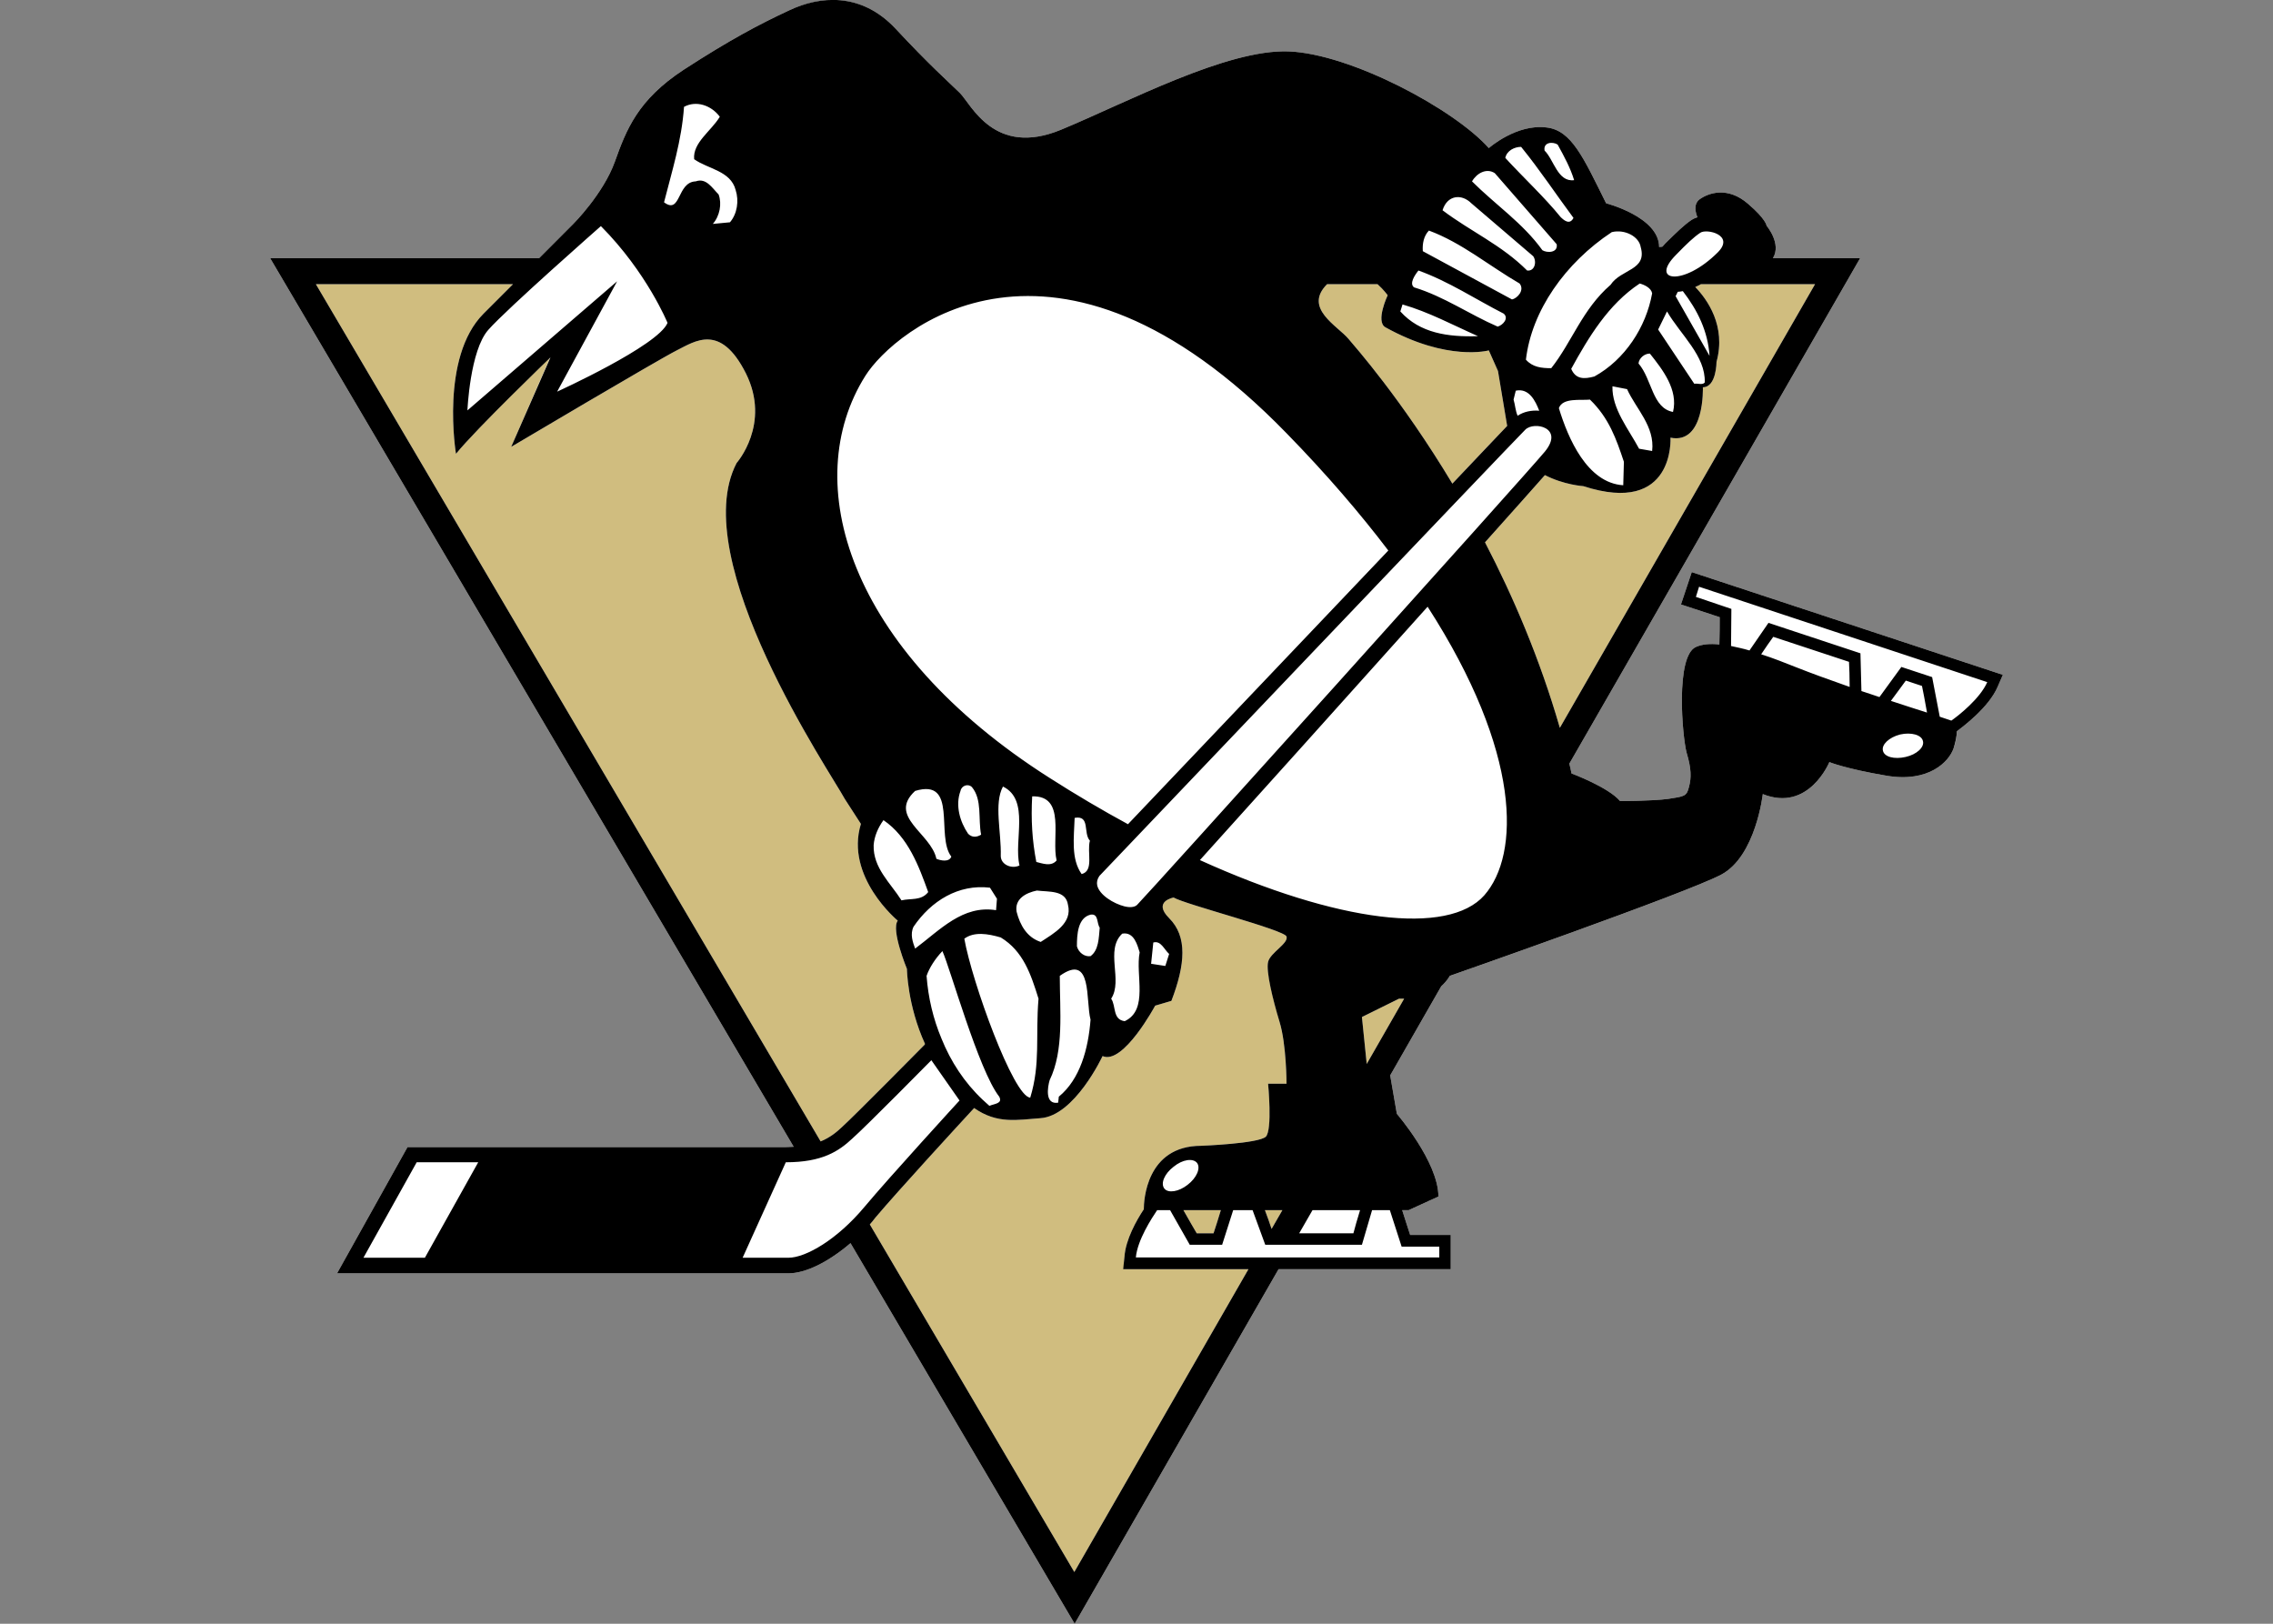 <?xml version="1.0" encoding="UTF-8"?>
<svg xmlns="http://www.w3.org/2000/svg" xmlns:xlink="http://www.w3.org/1999/xlink" width="28pt" height="20pt" viewBox="0 0 28 20" version="1.1">
<rect x="0" y="0" width="28" height="20" fill="#808080" stroke="none"/>
<g id="surface1">
<path style=" stroke:none;fill-rule:nonzero;fill:rgb(100%,100%,100%);fill-opacity:1;" d="M 21.844 7.844 C 21.809 7.891 21.75 7.977 21.695 8.059 C 21.84 8.105 21.992 8.164 22.137 8.223 C 22.293 8.285 22.527 8.371 22.785 8.461 C 22.785 8.348 22.781 8.219 22.777 8.152 C 22.633 8.105 21.996 7.895 21.844 7.844 Z M 21.844 7.844 "/>
<path style=" stroke:none;fill-rule:nonzero;fill:rgb(100%,100%,100%);fill-opacity:1;" d="M 24.609 8.457 C 24.5 8.715 24.176 8.953 24.105 9.008 C 24.105 9.066 24.094 9.137 24.066 9.215 C 24.008 9.387 23.754 9.641 23.242 9.555 C 22.734 9.469 22.535 9.387 22.535 9.387 C 22.535 9.387 22.281 10.008 21.715 9.781 C 21.715 9.781 21.629 10.547 21.203 10.773 C 20.777 11 17.859 12.02 17.859 12.02 C 17.859 12.02 17.828 12.082 17.754 12.148 L 17.125 13.246 L 17.207 13.719 C 17.207 13.719 17.719 14.312 17.719 14.738 L 17.352 14.906 L 17.273 14.906 C 17.309 15.016 17.348 15.145 17.371 15.211 C 17.496 15.211 17.871 15.211 17.871 15.211 L 17.871 15.633 L 15.75 15.633 L 13.238 20 L 10.477 15.312 C 10.207 15.543 9.926 15.684 9.711 15.684 L 4.152 15.684 L 5.02 14.129 L 9.68 14.129 C 9.715 14.129 9.746 14.125 9.777 14.125 L 3.328 3.18 L 6.641 3.18 C 6.887 2.934 7.062 2.758 7.062 2.758 C 7.062 2.758 7.43 2.391 7.574 1.992 C 7.715 1.598 7.855 1.23 8.422 0.859 C 8.988 0.492 9.355 0.297 9.727 0.125 C 10.094 -0.043 10.605 -0.102 11.031 0.352 C 11.453 0.805 11.68 1.004 11.824 1.145 C 11.965 1.285 12.246 1.938 13.07 1.598 C 13.891 1.258 15.109 0.605 15.875 0.633 C 16.641 0.664 17.914 1.344 18.34 1.824 C 18.34 1.824 18.68 1.523 19.051 1.57 C 19.359 1.605 19.504 1.938 19.785 2.504 C 19.785 2.504 20.438 2.672 20.438 3.043 C 20.438 3.043 20.453 3.039 20.477 3.039 C 20.488 3.027 20.5 3.016 20.512 3 C 20.656 2.859 20.742 2.773 20.84 2.707 C 20.859 2.695 20.883 2.684 20.91 2.676 C 20.887 2.621 20.859 2.516 20.934 2.457 C 21.039 2.379 21.281 2.289 21.535 2.512 C 21.758 2.703 21.762 2.781 21.762 2.781 C 21.762 2.781 21.949 3 21.84 3.18 L 22.914 3.18 L 19.332 9.406 C 19.34 9.445 19.352 9.488 19.359 9.527 C 19.359 9.527 19.812 9.695 19.957 9.867 C 19.957 9.867 20.352 9.867 20.551 9.84 C 20.75 9.809 20.777 9.809 20.805 9.695 C 20.836 9.582 20.836 9.469 20.777 9.273 C 20.723 9.074 20.637 8.082 20.891 7.969 C 20.969 7.934 21.066 7.926 21.18 7.938 C 21.184 7.82 21.184 7.676 21.184 7.602 C 21.066 7.562 20.707 7.445 20.707 7.445 L 20.84 7.047 L 24.672 8.312 Z M 24.609 8.457 "/>
<path style=" stroke:none;fill-rule:nonzero;fill:rgb(100%,100%,100%);fill-opacity:1;" d="M 16.168 14.906 L 16.004 15.191 C 16.254 15.191 16.566 15.191 16.672 15.191 C 16.688 15.125 16.723 15.008 16.754 14.906 Z M 16.168 14.906 "/>
<path style=" stroke:none;fill-rule:nonzero;fill:rgb(100%,100%,100%);fill-opacity:1;" d="M 23.477 8.383 C 23.438 8.438 23.359 8.543 23.293 8.633 C 23.461 8.688 23.613 8.738 23.738 8.777 C 23.715 8.645 23.688 8.504 23.676 8.449 C 23.609 8.426 23.555 8.41 23.477 8.383 Z M 23.477 8.383 "/>
<path style=" stroke:none;fill-rule:nonzero;fill:rgb(100%,100%,100%);fill-opacity:1;" d="M 16.902 14.906 L 16.777 15.332 L 15.586 15.332 L 15.43 14.906 L 15.191 14.906 L 15.055 15.332 L 14.656 15.332 L 14.414 14.906 L 14.254 14.906 C 14.188 15.004 14.012 15.273 13.992 15.488 L 17.73 15.488 L 17.73 15.355 L 17.266 15.355 L 17.121 14.906 Z M 16.902 14.906 "/>
<path style=" stroke:none;fill-rule:nonzero;fill:rgb(100%,100%,100%);fill-opacity:1;" d="M 21.324 7.957 C 21.398 7.973 21.473 7.988 21.555 8.012 L 21.785 7.672 L 22.918 8.047 L 22.93 8.512 C 23.004 8.535 23.078 8.562 23.152 8.586 L 23.422 8.215 L 23.801 8.34 L 23.895 8.828 C 23.973 8.855 24.023 8.871 24.035 8.875 C 24.039 8.875 24.039 8.875 24.039 8.875 C 24.129 8.812 24.391 8.605 24.48 8.398 L 20.93 7.227 L 20.891 7.352 L 21.328 7.5 Z M 21.324 7.957 "/>
<path style=" stroke:none;fill-rule:nonzero;fill:rgb(100%,100%,100%);fill-opacity:1;" d="M 12.93 9.582 C 13.254 9.789 13.578 9.98 13.895 10.152 C 14.551 9.465 15.977 7.961 17.102 6.781 C 16.758 6.328 16.344 5.844 15.848 5.336 C 12.984 2.391 11.008 4.074 10.66 4.629 C 9.84 5.93 10.434 7.996 12.93 9.582 Z M 12.93 9.582 "/>
<path style=" stroke:none;fill-rule:nonzero;fill:rgb(100%,100%,100%);fill-opacity:1;" d="M 14.781 10.594 C 16.477 11.363 17.844 11.531 18.285 11.027 C 18.723 10.527 18.746 9.273 17.586 7.473 C 16.613 8.559 15.434 9.871 14.781 10.594 Z M 14.781 10.594 "/>
<path style=" stroke:none;fill-rule:nonzero;fill:rgb(100%,100%,100%);fill-opacity:1;" d="M 6.016 4.062 C 5.789 4.316 5.758 5.055 5.758 5.055 L 7.602 3.465 L 6.863 4.824 C 6.863 4.824 8.109 4.258 8.223 3.977 C 8.223 3.977 7.969 3.352 7.402 2.785 C 7.402 2.785 6.242 3.805 6.016 4.062 Z M 6.016 4.062 "/>
<path style=" stroke:none;fill-rule:nonzero;fill:rgb(100%,100%,100%);fill-opacity:1;" d="M 23.406 9.051 C 23.273 9.082 23.176 9.172 23.195 9.246 C 23.211 9.324 23.34 9.355 23.473 9.324 C 23.613 9.293 23.707 9.203 23.688 9.129 C 23.672 9.051 23.543 9.016 23.406 9.051 Z M 23.406 9.051 "/>
<path style=" stroke:none;fill-rule:nonzero;fill:rgb(100%,100%,100%);fill-opacity:1;" d="M 14.344 14.641 C 14.391 14.699 14.52 14.68 14.629 14.594 C 14.742 14.508 14.793 14.387 14.746 14.324 C 14.695 14.262 14.566 14.281 14.457 14.371 C 14.344 14.457 14.293 14.578 14.344 14.641 Z M 14.344 14.641 "/>
<path style=" stroke:none;fill-rule:nonzero;fill:rgb(100%,100%,100%);fill-opacity:1;" d="M 8.551 1.961 C 8.531 1.758 8.762 1.613 8.867 1.438 C 8.762 1.297 8.578 1.234 8.426 1.316 C 8.398 1.73 8.277 2.109 8.18 2.488 C 8.391 2.648 8.336 2.242 8.57 2.234 C 8.699 2.188 8.77 2.312 8.852 2.391 C 8.895 2.508 8.867 2.66 8.781 2.754 L 8.992 2.738 C 9.082 2.633 9.105 2.473 9.062 2.34 C 9 2.102 8.719 2.082 8.551 1.961 Z M 8.551 1.961 "/>
<path style=" stroke:none;fill-rule:nonzero;fill:rgb(100%,100%,100%);fill-opacity:1;" d="M 19.391 2.219 C 19.344 2.066 19.27 1.93 19.188 1.781 C 19.129 1.742 19.008 1.75 19.027 1.855 C 19.141 1.965 19.184 2.246 19.391 2.219 Z M 19.391 2.219 "/>
<path style=" stroke:none;fill-rule:nonzero;fill:rgb(100%,100%,100%);fill-opacity:1;" d="M 19.383 2.684 C 19.168 2.395 18.973 2.098 18.738 1.809 C 18.656 1.809 18.562 1.855 18.543 1.945 C 18.766 2.188 19.027 2.43 19.223 2.672 C 19.262 2.711 19.336 2.777 19.383 2.684 Z M 19.383 2.684 "/>
<path style=" stroke:none;fill-rule:nonzero;fill:rgb(100%,100%,100%);fill-opacity:1;" d="M 19 3.082 C 19.055 3.117 19.195 3.117 19.176 3.008 L 18.414 2.133 C 18.309 2.066 18.191 2.133 18.133 2.234 C 18.422 2.523 18.758 2.746 19 3.082 Z M 19 3.082 "/>
<path style=" stroke:none;fill-rule:nonzero;fill:rgb(100%,100%,100%);fill-opacity:1;" d="M 18.887 3.156 L 18.125 2.504 C 18.004 2.383 17.828 2.402 17.77 2.59 C 18.117 2.852 18.496 3.016 18.812 3.332 C 18.906 3.344 18.934 3.223 18.887 3.156 Z M 18.887 3.156 "/>
<path style=" stroke:none;fill-rule:nonzero;fill:rgb(100%,100%,100%);fill-opacity:1;" d="M 19.84 3.508 C 19.969 3.312 20.293 3.332 20.211 3.043 C 20.191 2.914 20.016 2.82 19.855 2.859 C 19.281 3.238 18.867 3.828 18.797 4.43 C 18.879 4.523 18.988 4.535 19.109 4.535 C 19.363 4.215 19.492 3.809 19.84 3.508 Z M 19.84 3.508 "/>
<path style=" stroke:none;fill-rule:nonzero;fill:rgb(100%,100%,100%);fill-opacity:1;" d="M 18.629 3.688 C 18.691 3.676 18.785 3.574 18.719 3.492 C 18.348 3.277 18.004 2.988 17.602 2.84 C 17.539 2.906 17.52 3 17.527 3.094 Z M 18.629 3.688 "/>
<path style=" stroke:none;fill-rule:nonzero;fill:rgb(100%,100%,100%);fill-opacity:1;" d="M 18.449 4.023 C 18.516 4.004 18.59 3.918 18.523 3.863 C 18.18 3.688 17.844 3.465 17.473 3.332 C 17.426 3.391 17.359 3.492 17.418 3.539 C 17.789 3.648 18.098 3.871 18.449 4.023 Z M 18.449 4.023 "/>
<path style=" stroke:none;fill-rule:nonzero;fill:rgb(100%,100%,100%);fill-opacity:1;" d="M 19.355 4.543 C 19.41 4.672 19.512 4.672 19.641 4.637 C 20.016 4.43 20.277 4.031 20.352 3.613 C 20.34 3.547 20.258 3.508 20.199 3.492 C 19.809 3.75 19.566 4.16 19.355 4.543 Z M 19.355 4.543 "/>
<path style=" stroke:none;fill-rule:nonzero;fill:rgb(100%,100%,100%);fill-opacity:1;" d="M 20.641 3.648 L 21.059 4.383 C 21.039 4.078 20.91 3.82 20.73 3.586 C 20.707 3.59 20.688 3.594 20.668 3.594 Z M 20.641 3.648 "/>
<path style=" stroke:none;fill-rule:nonzero;fill:rgb(100%,100%,100%);fill-opacity:1;" d="M 21 4.711 C 21.012 4.383 20.703 4.125 20.535 3.836 L 20.426 4.059 L 20.871 4.727 C 20.91 4.719 20.973 4.746 21 4.711 Z M 21 4.711 "/>
<path style=" stroke:none;fill-rule:nonzero;fill:rgb(100%,100%,100%);fill-opacity:1;" d="M 18.207 4.141 C 17.898 4.004 17.602 3.844 17.277 3.75 L 17.25 3.836 C 17.492 4.105 17.836 4.152 18.207 4.141 Z M 18.207 4.141 "/>
<path style=" stroke:none;fill-rule:nonzero;fill:rgb(100%,100%,100%);fill-opacity:1;" d="M 20.184 4.477 C 20.352 4.672 20.352 5.027 20.609 5.074 C 20.676 4.801 20.48 4.551 20.32 4.355 C 20.258 4.355 20.191 4.41 20.184 4.477 Z M 20.184 4.477 "/>
<path style=" stroke:none;fill-rule:nonzero;fill:rgb(100%,100%,100%);fill-opacity:1;" d="M 19.863 4.758 C 19.855 5.035 20.062 5.285 20.191 5.527 L 20.352 5.555 C 20.387 5.25 20.152 5.035 20.043 4.793 Z M 19.863 4.758 "/>
<path style=" stroke:none;fill-rule:nonzero;fill:rgb(100%,100%,100%);fill-opacity:1;" d="M 18.645 4.922 C 18.664 4.984 18.668 5.062 18.695 5.121 C 18.77 5.07 18.867 5.051 18.961 5.059 C 18.914 4.938 18.836 4.777 18.672 4.812 Z M 18.645 4.922 "/>
<path style=" stroke:none;fill-rule:nonzero;fill:rgb(100%,100%,100%);fill-opacity:1;" d="M 19.996 5.977 L 20.004 5.688 C 19.91 5.406 19.82 5.148 19.586 4.922 C 19.473 4.934 19.25 4.895 19.203 5.027 C 19.316 5.398 19.551 5.949 19.996 5.977 Z M 19.996 5.977 "/>
<path style=" stroke:none;fill-rule:nonzero;fill:rgb(100%,100%,100%);fill-opacity:1;" d="M 12.086 10.281 C 12.047 10.086 12.102 9.852 11.973 9.695 C 11.926 9.648 11.844 9.676 11.832 9.742 C 11.766 9.918 11.824 10.121 11.926 10.27 C 11.973 10.316 12.027 10.316 12.086 10.281 Z M 12.086 10.281 "/>
<path style=" stroke:none;fill-rule:nonzero;fill:rgb(100%,100%,100%);fill-opacity:1;" d="M 12.559 10.66 C 12.484 10.355 12.691 9.852 12.355 9.688 C 12.242 9.898 12.336 10.25 12.328 10.543 C 12.328 10.652 12.465 10.707 12.559 10.66 Z M 12.559 10.66 "/>
<path style=" stroke:none;fill-rule:nonzero;fill:rgb(100%,100%,100%);fill-opacity:1;" d="M 11.719 10.551 C 11.523 10.301 11.805 9.582 11.273 9.742 C 10.93 10.059 11.469 10.262 11.535 10.578 C 11.582 10.598 11.691 10.625 11.719 10.551 Z M 11.719 10.551 "/>
<path style=" stroke:none;fill-rule:nonzero;fill:rgb(100%,100%,100%);fill-opacity:1;" d="M 12.715 9.809 C 12.699 10.094 12.715 10.355 12.766 10.617 C 12.836 10.633 12.949 10.68 13.016 10.598 C 12.949 10.328 13.137 9.797 12.715 9.809 Z M 12.715 9.809 "/>
<path style=" stroke:none;fill-rule:nonzero;fill:rgb(100%,100%,100%);fill-opacity:1;" d="M 13.238 10.074 C 13.23 10.316 13.191 10.578 13.324 10.766 C 13.48 10.727 13.387 10.496 13.426 10.355 C 13.34 10.262 13.434 10.039 13.238 10.074 Z M 13.238 10.074 "/>
<path style=" stroke:none;fill-rule:nonzero;fill:rgb(100%,100%,100%);fill-opacity:1;" d="M 10.883 10.102 C 10.816 10.195 10.77 10.301 10.762 10.41 C 10.754 10.691 10.969 10.875 11.105 11.09 C 11.219 11.062 11.348 11.098 11.434 10.988 C 11.32 10.672 11.188 10.309 10.883 10.102 Z M 10.883 10.102 "/>
<path style=" stroke:none;fill-rule:nonzero;fill:rgb(100%,100%,100%);fill-opacity:1;" d="M 12.27 11.211 L 12.281 11.07 L 12.195 10.934 C 11.805 10.887 11.469 11.098 11.254 11.414 C 11.207 11.508 11.246 11.609 11.273 11.684 C 11.582 11.453 11.859 11.145 12.27 11.211 Z M 12.27 11.211 "/>
<path style=" stroke:none;fill-rule:nonzero;fill:rgb(100%,100%,100%);fill-opacity:1;" d="M 13.156 11.145 C 13.129 10.961 12.922 10.988 12.773 10.969 C 12.641 10.996 12.496 11.07 12.523 11.23 C 12.566 11.395 12.652 11.547 12.82 11.602 C 12.988 11.492 13.211 11.371 13.156 11.145 Z M 13.156 11.145 "/>
<path style=" stroke:none;fill-rule:nonzero;fill:rgb(100%,100%,100%);fill-opacity:1;" d="M 13.434 11.266 C 13.277 11.305 13.266 11.508 13.266 11.656 C 13.285 11.73 13.359 11.789 13.434 11.777 C 13.535 11.703 13.535 11.555 13.547 11.426 C 13.508 11.371 13.535 11.25 13.434 11.266 Z M 13.434 11.266 "/>
<path style=" stroke:none;fill-rule:nonzero;fill:rgb(100%,100%,100%);fill-opacity:1;" d="M 14.039 11.73 C 14.012 11.648 13.973 11.473 13.824 11.5 C 13.609 11.703 13.836 12.074 13.688 12.301 C 13.75 12.391 13.703 12.559 13.855 12.578 C 14.152 12.438 13.984 12.012 14.039 11.73 Z M 14.039 11.73 "/>
<path style=" stroke:none;fill-rule:nonzero;fill:rgb(100%,100%,100%);fill-opacity:1;" d="M 12.328 11.547 C 12.168 11.5 12 11.473 11.879 11.562 C 11.973 12.094 12.484 13.508 12.691 13.52 C 12.82 13.098 12.754 12.766 12.793 12.301 C 12.699 12 12.605 11.711 12.328 11.547 Z M 12.328 11.547 "/>
<path style=" stroke:none;fill-rule:nonzero;fill:rgb(100%,100%,100%);fill-opacity:1;" d="M 14.207 11.609 L 14.18 11.871 L 14.355 11.898 L 14.402 11.75 C 14.34 11.695 14.301 11.582 14.207 11.609 Z M 14.207 11.609 "/>
<path style=" stroke:none;fill-rule:nonzero;fill:rgb(100%,100%,100%);fill-opacity:1;" d="M 11.609 11.711 C 11.523 11.805 11.449 11.918 11.414 12.02 C 11.434 12.289 11.496 12.551 11.598 12.793 C 11.711 13.074 11.879 13.332 12.102 13.543 C 12.129 13.566 12.156 13.594 12.188 13.621 C 12.25 13.594 12.355 13.594 12.309 13.508 C 12.055 13.184 11.703 11.918 11.609 11.711 Z M 11.609 11.711 "/>
<path style=" stroke:none;fill-rule:nonzero;fill:rgb(100%,100%,100%);fill-opacity:1;" d="M 13.051 12.02 C 13.051 12.457 13.109 12.934 12.93 13.305 C 12.906 13.387 12.867 13.609 13.035 13.582 L 13.043 13.508 C 13.305 13.293 13.406 12.922 13.434 12.559 C 13.371 12.328 13.461 11.73 13.051 12.02 Z M 13.051 12.02 "/>
<path style=" stroke:none;fill-rule:nonzero;fill:rgb(100%,100%,100%);fill-opacity:1;" d="M 10.5 14.023 C 10.332 14.18 10.129 14.316 9.68 14.316 L 9.148 15.492 C 9.148 15.492 9.496 15.492 9.711 15.492 C 9.93 15.492 10.316 15.262 10.641 14.875 C 10.965 14.488 11.82 13.555 11.82 13.555 L 11.473 13.059 C 11.473 13.059 10.672 13.871 10.5 14.023 Z M 10.5 14.023 "/>
<path style=" stroke:none;fill-rule:nonzero;fill:rgb(100%,100%,100%);fill-opacity:1;" d="M 4.477 15.492 L 5.234 15.492 L 5.891 14.316 L 5.133 14.316 Z M 4.477 15.492 "/>
<path style=" stroke:none;fill-rule:nonzero;fill:rgb(100%,100%,100%);fill-opacity:1;" d="M 18.789 5.293 C 18.68 5.398 13.543 10.789 13.543 10.789 C 13.516 10.828 13.508 10.867 13.516 10.906 C 13.543 11.023 13.715 11.129 13.852 11.164 C 13.918 11.18 13.977 11.176 14.008 11.145 C 14.117 11.039 18.789 5.855 19.031 5.559 C 19.273 5.266 18.895 5.184 18.789 5.293 Z M 18.789 5.293 "/>
<path style=" stroke:none;fill-rule:nonzero;fill:rgb(100%,100%,100%);fill-opacity:1;" d="M 21.16 3.109 C 21.375 2.895 21.023 2.812 20.945 2.867 C 20.863 2.922 20.781 3 20.648 3.137 C 20.312 3.473 20.742 3.527 21.16 3.109 Z M 21.16 3.109 "/>
<path style=" stroke:none;fill-rule:nonzero;fill:rgb(81.569%,74.118%,49.804%);fill-opacity:1;" d="M 18.453 4.57 L 18.34 4.316 C 18.34 4.316 17.832 4.457 17.066 4.031 C 16.941 3.961 17.094 3.637 17.094 3.637 C 17.094 3.637 17.047 3.57 16.969 3.5 L 16.348 3.5 C 16.051 3.797 16.477 4.012 16.613 4.176 C 16.688 4.266 17.262 4.91 17.891 5.957 C 18.203 5.625 18.445 5.371 18.566 5.246 C 18.453 4.57 18.453 4.57 18.453 4.57 Z M 18.453 4.57 "/>
<path style=" stroke:none;fill-rule:nonzero;fill:rgb(81.569%,74.118%,49.804%);fill-opacity:1;" d="M 16.777 12.527 L 16.836 13.105 L 17.297 12.301 C 17.277 12.301 17.258 12.301 17.234 12.301 Z M 16.777 12.527 "/>
<path style=" stroke:none;fill-rule:nonzero;fill:rgb(81.569%,74.118%,49.804%);fill-opacity:1;" d="M 15.664 15.137 L 15.797 14.906 L 15.582 14.906 C 15.613 14.984 15.641 15.07 15.664 15.137 Z M 15.664 15.137 "/>
<path style=" stroke:none;fill-rule:nonzero;fill:rgb(81.569%,74.118%,49.804%);fill-opacity:1;" d="M 11.387 12.871 L 11.395 12.859 C 11.176 12.379 11.172 11.934 11.172 11.934 C 11.172 11.934 10.973 11.453 11.059 11.34 C 11.059 11.34 10.406 10.801 10.605 10.148 L 10.406 9.84 C 10.238 9.527 8.449 6.891 9.074 5.703 C 9.074 5.703 9.5 5.223 9.188 4.598 C 8.875 3.977 8.562 4.203 8.336 4.316 C 8.109 4.43 6.297 5.504 6.297 5.504 L 6.777 4.402 C 6.777 4.402 5.871 5.277 5.617 5.59 C 5.617 5.59 5.418 4.402 5.957 3.863 C 6.078 3.742 6.203 3.617 6.32 3.5 L 3.891 3.5 L 10.109 14.059 C 10.223 14.012 10.301 13.949 10.371 13.883 C 10.535 13.734 11.379 12.879 11.387 12.871 Z M 11.387 12.871 "/>
<path style=" stroke:none;fill-rule:nonzero;fill:rgb(81.569%,74.118%,49.804%);fill-opacity:1;" d="M 20.953 3.5 C 20.93 3.516 20.906 3.523 20.883 3.535 C 21.031 3.688 21.266 4.016 21.145 4.457 C 21.145 4.457 21.145 4.77 20.977 4.77 C 20.977 4.77 21.004 5.477 20.578 5.391 C 20.578 5.391 20.637 6.355 19.504 5.988 C 19.504 5.988 19.266 5.973 19.031 5.852 C 18.875 6.027 18.617 6.32 18.293 6.68 C 18.637 7.34 18.969 8.113 19.215 8.965 L 22.359 3.5 Z M 20.953 3.5 "/>
<path style=" stroke:none;fill-rule:nonzero;fill:rgb(81.569%,74.118%,49.804%);fill-opacity:1;" d="M 14.742 15.191 C 14.809 15.191 14.867 15.191 14.949 15.191 C 14.969 15.129 15.008 15.012 15.039 14.906 L 14.578 14.906 C 14.645 15.023 14.711 15.141 14.742 15.191 Z M 14.742 15.191 "/>
<path style=" stroke:none;fill-rule:nonzero;fill:rgb(81.569%,74.118%,49.804%);fill-opacity:1;" d="M 15.848 11.535 C 15.82 11.453 14.602 11.141 14.457 11.055 C 14.457 11.055 14.195 11.102 14.402 11.309 C 14.629 11.535 14.602 11.879 14.43 12.328 L 14.23 12.387 C 14.23 12.387 13.836 13.121 13.582 13.008 C 13.582 13.008 13.238 13.746 12.816 13.773 C 12.531 13.793 12.285 13.848 12 13.648 C 11.805 13.859 11.062 14.668 10.785 14.996 C 10.762 15.027 10.738 15.055 10.715 15.082 L 13.234 19.363 L 15.379 15.633 L 13.84 15.633 L 13.852 15.477 C 13.867 15.266 14 15.031 14.09 14.895 C 14.09 14.793 14.117 14.113 14.797 14.113 C 14.797 14.113 15.508 14.086 15.594 14 C 15.68 13.914 15.621 13.348 15.621 13.348 L 15.848 13.348 C 15.848 13.348 15.848 12.867 15.762 12.586 C 15.68 12.301 15.594 11.961 15.621 11.848 C 15.648 11.734 15.875 11.621 15.848 11.535 Z M 15.848 11.535 "/>
<path style=" stroke:none;fill-rule:nonzero;fill:rgb(0%,0%,0%);fill-opacity:1;" d="M 20.84 7.047 L 20.707 7.445 C 20.707 7.445 21.066 7.562 21.184 7.602 C 21.184 7.676 21.184 7.82 21.18 7.938 C 21.066 7.926 20.969 7.934 20.891 7.969 C 20.637 8.082 20.723 9.074 20.777 9.273 C 20.836 9.469 20.836 9.582 20.805 9.695 C 20.777 9.809 20.75 9.809 20.551 9.84 C 20.352 9.867 19.957 9.867 19.957 9.867 C 19.812 9.695 19.359 9.527 19.359 9.527 C 19.352 9.484 19.34 9.445 19.332 9.406 L 22.914 3.18 L 21.84 3.18 C 21.949 3 21.762 2.781 21.762 2.781 C 21.762 2.781 21.758 2.703 21.535 2.512 C 21.281 2.289 21.039 2.379 20.934 2.457 C 20.859 2.516 20.887 2.621 20.91 2.676 C 20.883 2.684 20.859 2.695 20.84 2.707 C 20.742 2.773 20.656 2.859 20.512 3 C 20.5 3.016 20.488 3.027 20.477 3.039 C 20.453 3.039 20.438 3.043 20.438 3.043 C 20.438 2.672 19.785 2.504 19.785 2.504 C 19.504 1.938 19.359 1.605 19.051 1.57 C 18.68 1.523 18.34 1.824 18.34 1.824 C 17.914 1.344 16.641 0.664 15.875 0.633 C 15.109 0.605 13.891 1.258 13.07 1.598 C 12.246 1.938 11.965 1.285 11.824 1.145 C 11.68 1.004 11.453 0.805 11.031 0.352 C 10.605 -0.102 10.094 -0.047 9.727 0.125 C 9.355 0.297 8.988 0.492 8.422 0.859 C 7.855 1.23 7.715 1.598 7.574 1.992 C 7.43 2.391 7.062 2.758 7.062 2.758 C 7.062 2.758 6.887 2.934 6.641 3.18 L 3.328 3.18 L 9.777 14.125 C 9.746 14.125 9.715 14.129 9.68 14.129 L 5.02 14.129 L 4.152 15.684 L 9.711 15.684 C 9.926 15.684 10.207 15.543 10.477 15.312 L 13.238 20 L 15.75 15.633 L 17.871 15.633 L 17.871 15.211 C 17.871 15.211 17.496 15.211 17.371 15.211 C 17.348 15.145 17.309 15.016 17.273 14.906 L 17.352 14.906 L 17.719 14.738 C 17.719 14.312 17.207 13.719 17.207 13.719 L 17.125 13.246 L 17.754 12.148 C 17.828 12.082 17.859 12.02 17.859 12.02 C 17.859 12.02 20.777 11 21.203 10.773 C 21.629 10.547 21.715 9.781 21.715 9.781 C 22.281 10.008 22.535 9.387 22.535 9.387 C 22.535 9.387 22.734 9.469 23.242 9.555 C 23.754 9.641 24.008 9.387 24.066 9.215 C 24.09 9.137 24.105 9.066 24.105 9.008 C 24.176 8.953 24.5 8.715 24.609 8.457 L 24.672 8.312 Z M 20.648 3.137 C 20.781 3 20.863 2.922 20.945 2.867 C 21.023 2.812 21.375 2.895 21.16 3.109 C 20.742 3.527 20.312 3.473 20.648 3.137 Z M 20.73 3.586 C 20.91 3.82 21.039 4.078 21.059 4.383 L 20.641 3.648 L 20.668 3.594 C 20.688 3.594 20.707 3.59 20.73 3.586 Z M 20.535 3.836 C 20.703 4.125 21.012 4.383 21 4.711 C 20.973 4.746 20.91 4.719 20.871 4.727 L 20.426 4.059 Z M 19.863 4.758 L 20.043 4.793 C 20.152 5.035 20.387 5.25 20.352 5.555 L 20.191 5.527 C 20.062 5.285 19.855 5.035 19.863 4.758 Z M 20.004 5.688 L 19.996 5.977 C 19.551 5.949 19.316 5.398 19.203 5.027 C 19.25 4.895 19.473 4.934 19.586 4.922 C 19.82 5.148 19.91 5.406 20.004 5.688 Z M 20.184 4.477 C 20.191 4.41 20.258 4.355 20.324 4.355 C 20.48 4.551 20.676 4.801 20.609 5.074 C 20.352 5.027 20.352 4.672 20.184 4.477 Z M 20.352 3.613 C 20.277 4.031 20.016 4.43 19.641 4.637 C 19.512 4.672 19.41 4.672 19.355 4.543 C 19.566 4.16 19.809 3.75 20.199 3.492 C 20.258 3.508 20.34 3.547 20.352 3.613 Z M 19.855 2.859 C 20.016 2.82 20.191 2.914 20.211 3.043 C 20.293 3.332 19.969 3.312 19.84 3.508 C 19.492 3.809 19.363 4.215 19.109 4.535 C 18.988 4.535 18.879 4.523 18.797 4.43 C 18.867 3.828 19.281 3.238 19.855 2.859 Z M 14.008 11.145 C 13.977 11.176 13.918 11.18 13.852 11.164 C 13.715 11.129 13.543 11.023 13.516 10.906 C 13.508 10.867 13.516 10.828 13.543 10.789 C 13.543 10.789 18.68 5.398 18.789 5.293 C 18.895 5.184 19.273 5.266 19.031 5.562 C 18.789 5.855 14.117 11.039 14.008 11.145 Z M 14.402 11.75 L 14.355 11.898 L 14.18 11.871 L 14.207 11.609 C 14.301 11.582 14.34 11.695 14.402 11.75 Z M 13.855 12.578 C 13.703 12.559 13.75 12.391 13.688 12.301 C 13.836 12.074 13.609 11.703 13.824 11.5 C 13.973 11.473 14.012 11.648 14.039 11.73 C 13.984 12.012 14.152 12.438 13.855 12.578 Z M 11.434 10.988 C 11.348 11.098 11.219 11.062 11.105 11.09 C 10.969 10.875 10.754 10.691 10.762 10.41 C 10.77 10.301 10.816 10.195 10.883 10.102 C 11.188 10.309 11.32 10.672 11.434 10.988 Z M 11.273 9.742 C 11.805 9.582 11.523 10.301 11.719 10.551 C 11.691 10.625 11.582 10.598 11.535 10.578 C 11.469 10.262 10.93 10.059 11.273 9.742 Z M 11.254 11.414 C 11.469 11.098 11.805 10.887 12.195 10.934 L 12.281 11.07 L 12.27 11.211 C 11.859 11.145 11.582 11.453 11.273 11.684 C 11.246 11.609 11.207 11.508 11.254 11.414 Z M 11.832 9.742 C 11.844 9.676 11.926 9.648 11.973 9.695 C 12.102 9.852 12.047 10.086 12.086 10.281 C 12.027 10.316 11.973 10.316 11.926 10.27 C 11.824 10.121 11.766 9.918 11.832 9.742 Z M 11.609 11.715 C 11.703 11.918 12.055 13.184 12.309 13.508 C 12.355 13.594 12.25 13.594 12.188 13.621 C 12.156 13.594 12.129 13.566 12.102 13.543 C 11.879 13.332 11.711 13.074 11.598 12.793 C 11.496 12.551 11.434 12.289 11.414 12.02 C 11.449 11.918 11.523 11.805 11.609 11.715 Z M 11.879 11.562 C 12 11.473 12.168 11.5 12.328 11.547 C 12.605 11.715 12.699 12 12.793 12.301 C 12.754 12.766 12.82 13.098 12.691 13.52 C 12.484 13.508 11.973 12.094 11.879 11.562 Z M 12.559 10.66 C 12.465 10.707 12.328 10.652 12.328 10.543 C 12.336 10.25 12.242 9.898 12.355 9.688 C 12.691 9.852 12.484 10.355 12.559 10.66 Z M 12.523 11.23 C 12.496 11.07 12.641 10.996 12.773 10.969 C 12.922 10.988 13.129 10.961 13.156 11.145 C 13.211 11.371 12.988 11.492 12.82 11.602 C 12.652 11.547 12.566 11.398 12.523 11.23 Z M 13.016 10.598 C 12.949 10.68 12.836 10.633 12.766 10.617 C 12.715 10.355 12.699 10.094 12.715 9.809 C 13.137 9.797 12.949 10.328 13.016 10.598 Z M 12.93 13.305 C 13.109 12.934 13.055 12.457 13.055 12.02 C 13.461 11.73 13.371 12.328 13.434 12.559 C 13.406 12.922 13.305 13.293 13.043 13.508 L 13.035 13.582 C 12.867 13.609 12.906 13.387 12.93 13.305 Z M 13.324 10.766 C 13.191 10.578 13.23 10.316 13.238 10.074 C 13.434 10.039 13.34 10.262 13.426 10.355 C 13.387 10.496 13.48 10.727 13.324 10.766 Z M 13.266 11.656 C 13.266 11.508 13.277 11.305 13.434 11.266 C 13.535 11.25 13.508 11.371 13.547 11.426 C 13.535 11.555 13.535 11.703 13.434 11.777 C 13.359 11.789 13.285 11.73 13.266 11.656 Z M 18.645 4.922 L 18.672 4.812 C 18.836 4.777 18.914 4.938 18.961 5.059 C 18.867 5.051 18.77 5.07 18.695 5.121 C 18.668 5.062 18.664 4.984 18.645 4.922 Z M 19.188 1.781 C 19.27 1.93 19.344 2.066 19.391 2.219 C 19.188 2.246 19.141 1.965 19.027 1.855 C 19.008 1.75 19.129 1.742 19.188 1.781 Z M 18.738 1.809 C 18.973 2.098 19.168 2.395 19.383 2.684 C 19.336 2.777 19.262 2.711 19.223 2.672 C 19.027 2.43 18.766 2.188 18.543 1.945 C 18.562 1.855 18.656 1.809 18.738 1.809 Z M 18.414 2.133 L 19.176 3.008 C 19.195 3.117 19.055 3.117 19 3.082 C 18.758 2.746 18.422 2.523 18.133 2.234 C 18.191 2.133 18.312 2.066 18.414 2.133 Z M 18.125 2.504 L 18.887 3.156 C 18.934 3.223 18.906 3.344 18.812 3.332 C 18.496 3.016 18.117 2.852 17.77 2.59 C 17.828 2.402 18.004 2.383 18.125 2.504 Z M 17.602 2.84 C 18.004 2.988 18.348 3.277 18.719 3.492 C 18.785 3.574 18.691 3.676 18.625 3.688 L 17.527 3.094 C 17.52 3 17.539 2.906 17.602 2.84 Z M 17.473 3.332 C 17.844 3.465 18.18 3.688 18.523 3.863 C 18.59 3.918 18.516 4.004 18.449 4.023 C 18.098 3.871 17.789 3.652 17.418 3.539 C 17.359 3.492 17.426 3.391 17.473 3.332 Z M 17.277 3.75 C 17.602 3.844 17.898 4.004 18.207 4.141 C 17.836 4.152 17.492 4.105 17.25 3.836 Z M 16.348 3.5 L 16.969 3.5 C 17.047 3.57 17.094 3.637 17.094 3.637 C 17.094 3.637 16.941 3.961 17.066 4.031 C 17.832 4.457 18.34 4.316 18.34 4.316 L 18.453 4.57 C 18.453 4.57 18.453 4.57 18.566 5.246 C 18.445 5.375 18.203 5.625 17.891 5.957 C 17.262 4.91 16.688 4.266 16.613 4.176 C 16.477 4.012 16.051 3.797 16.348 3.5 Z M 10.66 4.629 C 11.008 4.074 12.984 2.391 15.848 5.336 C 16.344 5.844 16.758 6.328 17.102 6.781 C 15.977 7.961 14.551 9.465 13.895 10.152 C 13.578 9.98 13.254 9.789 12.93 9.582 C 10.434 7.996 9.84 5.93 10.66 4.629 Z M 8.426 1.316 C 8.578 1.234 8.762 1.297 8.867 1.438 C 8.762 1.613 8.531 1.758 8.551 1.961 C 8.719 2.082 9 2.102 9.062 2.34 C 9.105 2.473 9.082 2.633 8.992 2.738 L 8.781 2.758 C 8.867 2.66 8.895 2.508 8.852 2.395 C 8.77 2.312 8.699 2.188 8.57 2.234 C 8.336 2.242 8.391 2.648 8.18 2.492 C 8.277 2.109 8.398 1.73 8.426 1.316 Z M 7.402 2.785 C 7.969 3.355 8.223 3.977 8.223 3.977 C 8.109 4.258 6.863 4.824 6.863 4.824 L 7.602 3.465 L 5.758 5.055 C 5.758 5.055 5.789 4.316 6.016 4.062 C 6.242 3.805 7.402 2.785 7.402 2.785 Z M 3.891 3.5 L 6.32 3.5 C 6.203 3.617 6.078 3.742 5.957 3.863 C 5.418 4.402 5.617 5.59 5.617 5.59 C 5.871 5.277 6.781 4.402 6.781 4.402 L 6.297 5.504 C 6.297 5.504 8.109 4.43 8.336 4.316 C 8.562 4.203 8.875 3.977 9.188 4.598 C 9.5 5.223 9.074 5.703 9.074 5.703 C 8.449 6.895 10.238 9.527 10.406 9.84 L 10.605 10.148 C 10.406 10.801 11.059 11.34 11.059 11.34 C 10.973 11.453 11.172 11.934 11.172 11.934 C 11.172 11.934 11.176 12.379 11.395 12.859 L 11.387 12.871 C 11.379 12.879 10.535 13.734 10.371 13.883 C 10.301 13.949 10.223 14.012 10.109 14.059 Z M 5.234 15.492 L 4.477 15.492 L 5.133 14.316 L 5.891 14.316 Z M 9.711 15.492 C 9.496 15.492 9.148 15.492 9.148 15.492 L 9.68 14.316 C 10.129 14.316 10.332 14.18 10.5 14.023 C 10.672 13.871 11.473 13.059 11.473 13.059 L 11.82 13.555 C 11.82 13.555 10.965 14.488 10.641 14.875 C 10.316 15.262 9.93 15.492 9.711 15.492 Z M 13.234 19.363 L 10.715 15.082 C 10.738 15.055 10.762 15.027 10.785 14.996 C 11.062 14.668 11.805 13.859 12 13.648 C 12.285 13.848 12.531 13.793 12.816 13.773 C 13.238 13.746 13.582 13.008 13.582 13.008 C 13.836 13.121 14.23 12.387 14.23 12.387 L 14.43 12.328 C 14.602 11.879 14.629 11.535 14.402 11.309 C 14.195 11.102 14.457 11.055 14.457 11.055 C 14.602 11.141 15.82 11.453 15.848 11.535 C 15.875 11.621 15.648 11.734 15.621 11.848 C 15.594 11.961 15.676 12.301 15.762 12.586 C 15.848 12.867 15.848 13.348 15.848 13.348 L 15.621 13.348 C 15.621 13.348 15.676 13.914 15.594 14 C 15.508 14.086 14.797 14.113 14.797 14.113 C 14.117 14.113 14.09 14.793 14.09 14.895 C 14 15.031 13.867 15.266 13.852 15.477 L 13.836 15.633 L 15.379 15.633 Z M 15.797 14.906 L 15.664 15.137 C 15.641 15.07 15.613 14.984 15.582 14.906 Z M 15.039 14.906 C 15.008 15.012 14.969 15.129 14.949 15.191 C 14.867 15.191 14.809 15.191 14.742 15.191 C 14.711 15.141 14.645 15.023 14.578 14.906 Z M 14.344 14.641 C 14.293 14.578 14.344 14.457 14.457 14.371 C 14.566 14.281 14.695 14.262 14.746 14.324 C 14.793 14.387 14.742 14.508 14.629 14.594 C 14.52 14.68 14.391 14.699 14.344 14.641 Z M 17.266 15.355 L 17.73 15.355 L 17.73 15.488 L 13.992 15.488 C 14.012 15.273 14.188 15.004 14.254 14.906 L 14.414 14.906 L 14.656 15.332 L 15.055 15.332 L 15.191 14.906 L 15.43 14.906 L 15.586 15.332 L 16.777 15.332 L 16.902 14.906 L 17.121 14.906 Z M 16.004 15.191 L 16.168 14.906 L 16.754 14.906 C 16.723 15.008 16.688 15.125 16.672 15.191 C 16.566 15.191 16.254 15.191 16.004 15.191 Z M 16.836 13.105 L 16.777 12.527 L 17.234 12.301 C 17.258 12.301 17.277 12.301 17.297 12.301 Z M 18.285 11.027 C 17.84 11.531 16.477 11.363 14.781 10.594 C 15.434 9.871 16.613 8.559 17.586 7.473 C 18.746 9.273 18.723 10.527 18.285 11.027 Z M 18.293 6.68 C 18.617 6.32 18.875 6.027 19.031 5.852 C 19.266 5.973 19.504 5.988 19.504 5.988 C 20.637 6.355 20.578 5.391 20.578 5.391 C 21.004 5.477 20.977 4.77 20.977 4.77 C 21.145 4.77 21.145 4.457 21.145 4.457 C 21.266 4.016 21.031 3.688 20.883 3.535 C 20.906 3.523 20.93 3.516 20.953 3.5 L 22.359 3.5 L 19.215 8.965 C 18.969 8.113 18.637 7.34 18.293 6.68 Z M 22.137 8.223 C 21.988 8.164 21.84 8.105 21.695 8.059 C 21.75 7.977 21.809 7.891 21.844 7.844 C 21.996 7.895 22.633 8.105 22.777 8.152 C 22.781 8.219 22.785 8.348 22.785 8.461 C 22.527 8.371 22.293 8.285 22.137 8.223 Z M 23.473 9.324 C 23.336 9.355 23.211 9.324 23.195 9.246 C 23.176 9.172 23.27 9.082 23.406 9.047 C 23.543 9.016 23.672 9.051 23.688 9.129 C 23.707 9.203 23.613 9.293 23.473 9.324 Z M 23.293 8.633 C 23.359 8.543 23.438 8.438 23.477 8.383 C 23.555 8.41 23.609 8.426 23.676 8.449 C 23.688 8.504 23.715 8.645 23.738 8.777 C 23.613 8.738 23.461 8.688 23.293 8.633 Z M 24.039 8.875 C 24.039 8.875 24.039 8.875 24.035 8.875 C 24.023 8.871 23.973 8.855 23.895 8.828 L 23.801 8.34 L 23.422 8.215 L 23.152 8.586 C 23.078 8.562 23.004 8.535 22.93 8.512 L 22.918 8.047 L 21.785 7.672 L 21.551 8.012 C 21.473 7.988 21.395 7.973 21.324 7.957 L 21.328 7.5 L 20.891 7.352 L 20.93 7.227 L 24.48 8.402 C 24.391 8.605 24.129 8.812 24.039 8.875 Z M 24.039 8.875 "/>
</g>
</svg>
